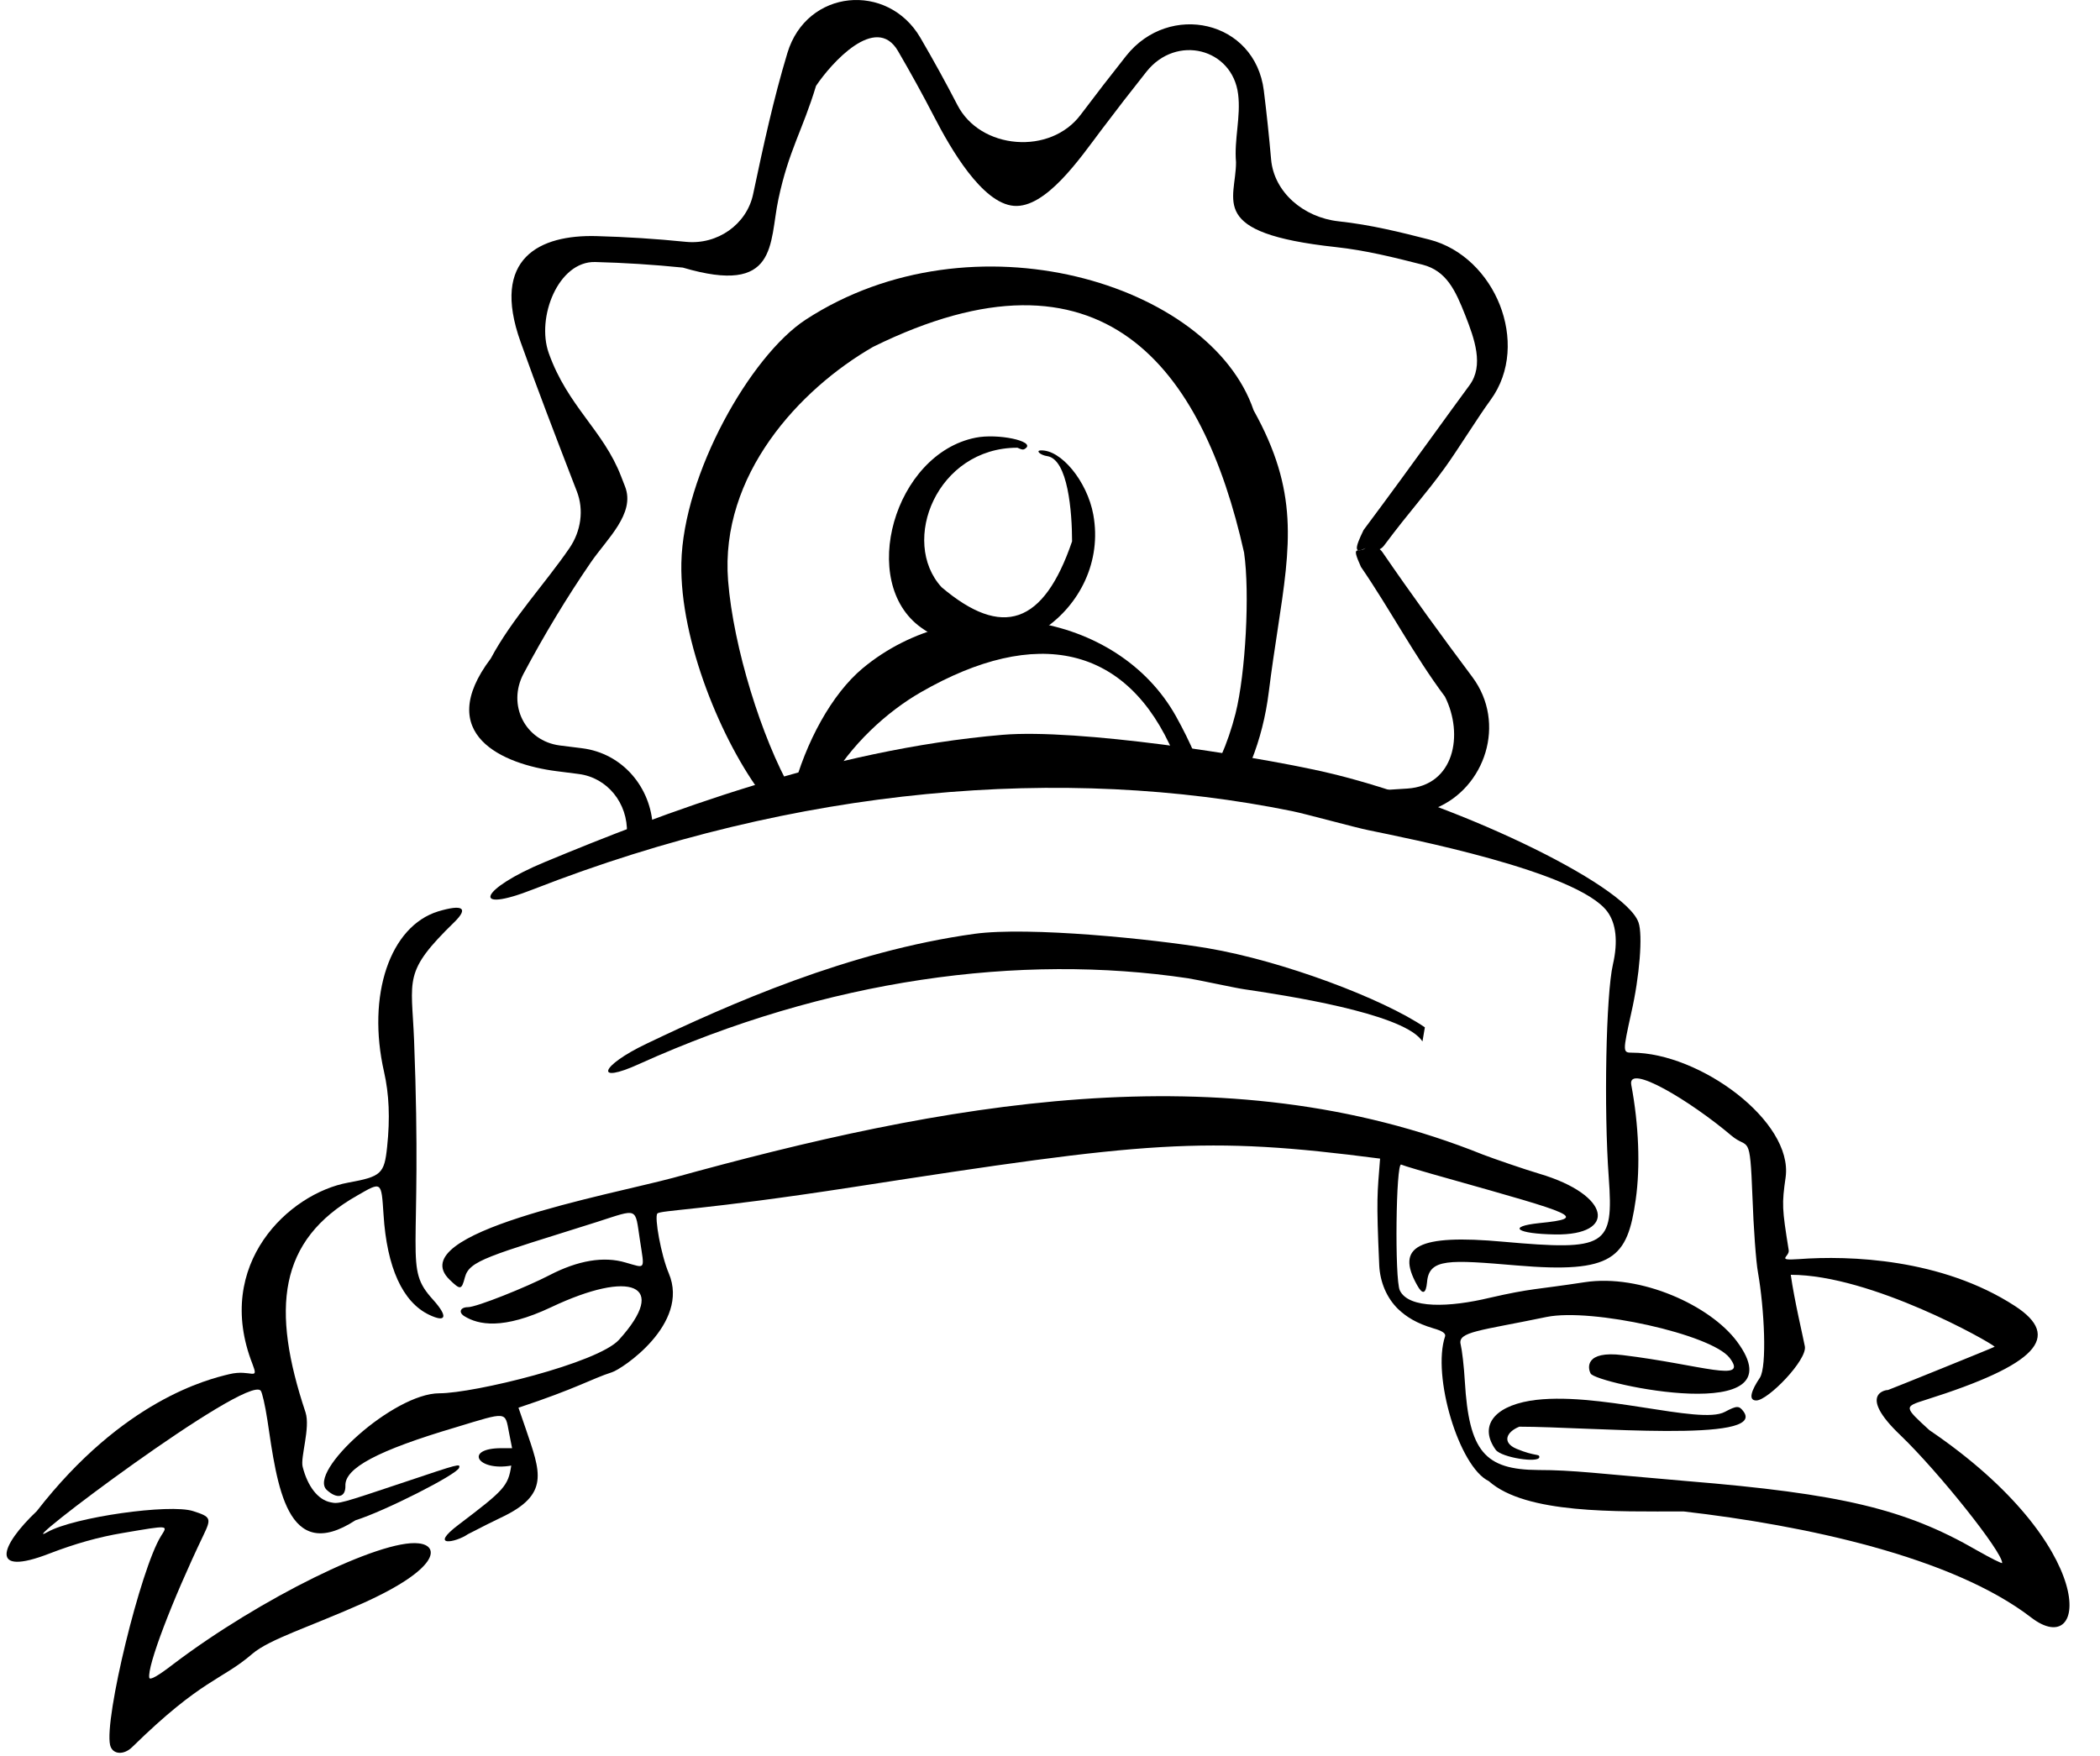 <svg width="55" height="46" viewBox="0 0 55 46" fill="none" xmlns="http://www.w3.org/2000/svg">
<path fill-rule="evenodd" clip-rule="evenodd" d="M24.104 0.987C23.252 -0.473 21.129 -0.292 20.622 1.389C20.257 2.599 19.997 3.8 19.724 5.089C19.555 5.882 18.788 6.419 17.96 6.335C17.183 6.256 16.399 6.206 15.617 6.185C14.147 6.147 12.844 6.75 13.635 8.959C14.071 10.184 14.539 11.396 15.003 12.601L15.109 12.875C15.296 13.359 15.218 13.914 14.914 14.359C14.27 15.298 13.403 16.219 12.854 17.25C11.344 19.25 13.187 20.023 14.566 20.201C14.739 20.224 14.912 20.246 15.084 20.267L15.152 20.276C15.906 20.37 16.447 21.04 16.42 21.829C16.419 21.857 16.418 21.885 16.417 21.913C16.61 21.837 16.836 21.754 17.097 21.666C17.052 20.631 16.309 19.736 15.246 19.602L15.175 19.593C15.004 19.572 14.833 19.551 14.662 19.529C13.754 19.411 13.277 18.467 13.713 17.647C14.249 16.637 14.843 15.654 15.471 14.737C15.894 14.119 16.644 13.456 16.372 12.75L16.266 12.477C15.801 11.27 14.87 10.649 14.372 9.25C14.04 8.318 14.622 6.838 15.59 6.864C16.355 6.884 17.122 6.933 17.883 7.01C20.386 7.75 20.14 6.382 20.386 5.221C20.66 3.93 21.016 3.428 21.372 2.25C21.768 1.659 22.939 0.343 23.518 1.335C23.849 1.903 24.17 2.485 24.474 3.074C24.894 3.886 25.72 5.327 26.555 5.393C27.389 5.459 28.282 4.154 28.839 3.413C29.226 2.899 29.625 2.384 30.024 1.881C30.812 0.886 32.278 1.271 32.427 2.466C32.502 3.057 32.319 3.654 32.372 4.25C32.372 5.253 31.602 6.105 34.979 6.472C35.768 6.558 36.498 6.74 37.258 6.934C37.886 7.095 38.121 7.615 38.372 8.25C38.622 8.884 38.867 9.574 38.489 10.089C38.17 10.522 37.861 10.95 37.539 11.394C36.996 12.143 36.42 12.938 35.712 13.886C35.473 14.378 35.465 14.515 35.77 14.355C35.758 14.362 35.745 14.37 35.733 14.378C35.578 14.486 35.372 14.25 35.644 14.851C36.413 15.972 37.036 17.17 37.844 18.25C38.344 19.25 38.085 20.577 36.859 20.658C36.675 20.67 36.491 20.682 36.307 20.693C36.831 20.859 37.264 21.025 37.596 21.175C38.899 20.643 39.464 18.943 38.56 17.734C37.756 16.659 36.966 15.573 36.204 14.461C36.184 14.433 36.161 14.408 36.135 14.388C36.18 14.365 36.22 14.331 36.252 14.288C36.963 13.337 37.298 13.003 37.844 12.25C38.165 11.807 38.72 10.912 39.033 10.486C39.584 9.737 39.594 8.783 39.281 7.988C38.968 7.194 38.309 6.5 37.434 6.276C36.676 6.082 35.904 5.889 35.061 5.798C34.135 5.697 33.367 5.032 33.291 4.178C33.238 3.575 33.175 2.973 33.1 2.372C32.869 0.529 30.623 0.04 29.495 1.463C29.094 1.97 28.691 2.49 28.3 3.01C27.909 3.529 27.263 3.768 26.617 3.716C25.971 3.665 25.373 3.328 25.077 2.755C24.767 2.156 24.441 1.564 24.104 0.987Z" fill="black"/>
<path fill-rule="evenodd" clip-rule="evenodd" d="M25.553 11.466C23.418 11.889 22.47 15.257 24.123 16.44C26.287 17.989 29.082 15.945 28.634 13.482C28.475 12.609 27.784 11.768 27.25 11.8C27.119 11.808 27.256 11.925 27.427 11.949C27.971 12.032 28.078 13.412 28.078 14.182C27.332 16.37 26.246 16.727 24.66 15.383C23.563 14.182 24.538 11.729 26.646 11.729C26.78 11.789 26.806 11.79 26.867 11.74C27.104 11.554 26.128 11.35 25.553 11.466Z" fill="black"/>
<path fill-rule="evenodd" clip-rule="evenodd" d="M30.744 19.753C29.531 16.903 27.149 16.391 24.118 18.134C23.236 18.641 22.273 19.508 21.678 20.577C21.361 20.635 21.054 20.693 20.758 20.752C21.099 19.441 21.786 18.183 22.589 17.511C25.148 15.377 29.262 16.006 30.802 18.769C30.99 19.107 31.156 19.443 31.3 19.781C31.117 19.77 30.932 19.76 30.744 19.753Z" fill="black"/>
<path fill-rule="evenodd" clip-rule="evenodd" d="M20.724 20.697C20.469 20.751 20.224 20.805 19.989 20.859C18.909 19.447 17.803 16.786 17.845 14.749C17.894 12.425 19.657 9.316 21.102 8.374C25.474 5.524 31.704 7.418 32.833 10.749C34.014 12.871 33.802 14.261 33.463 16.489C33.387 16.987 33.305 17.527 33.23 18.127C33.15 18.774 32.995 19.372 32.778 19.918C32.517 19.881 32.249 19.847 31.974 19.817C32.13 19.464 32.259 19.087 32.36 18.688C32.623 17.643 32.736 15.53 32.583 14.477C31.499 9.624 28.874 6.124 22.866 9.087C20.94 10.196 18.852 12.444 19.069 15.213C19.208 16.964 19.952 19.337 20.724 20.697Z" fill="black"/>
<path d="M50.532 37.466C49.862 36.853 49.862 36.853 50.437 36.671C53.348 35.752 54.021 35.023 52.769 34.211C50.855 32.969 48.436 32.886 47.112 32.985C46.493 33.027 46.876 32.924 46.847 32.75C46.672 31.657 46.665 31.549 46.767 30.837C46.964 29.371 44.514 27.577 42.745 27.577C42.498 27.577 42.498 27.56 42.724 26.533C42.942 25.581 43.029 24.488 42.913 24.165C42.564 23.154 37.935 20.951 34.61 20.205C32.674 19.775 28.222 19.085 26.258 19.25C21.702 19.64 17.32 21.315 14.271 22.582C12.568 23.287 12.291 23.957 13.972 23.295C20.885 20.595 27.865 20.032 33.847 21.25C34.175 21.316 35.512 21.684 35.847 21.75C36.8 21.949 41.319 22.823 42.098 23.883C42.324 24.189 42.382 24.661 42.243 25.266C42.062 26.053 42.003 29.043 42.134 30.848C42.265 32.654 42.076 32.77 39.376 32.53C37.113 32.323 36.553 32.662 37.113 33.664C37.259 33.929 37.346 33.896 37.375 33.59C37.426 32.96 37.957 33.002 39.725 33.151C42.258 33.366 42.622 32.961 42.84 31.428C42.964 30.567 42.92 29.457 42.724 28.422C42.614 27.842 44.27 28.839 45.347 29.75C45.798 30.131 45.831 29.631 45.897 31.345C45.926 32.165 45.991 33.06 46.042 33.333C46.209 34.286 46.282 35.793 46.093 36.091C45.875 36.414 45.773 36.688 45.998 36.688C46.304 36.688 47.335 35.627 47.27 35.271C47.233 35.064 46.996 34.075 46.901 33.396C49.012 33.396 52.118 35.155 52.242 35.28C52.249 35.288 49.462 36.414 49.448 36.414C49.426 36.406 48.611 36.497 49.782 37.607C50.779 38.568 52.438 40.647 52.438 40.945C52.438 40.97 52.14 40.821 51.776 40.614C49.899 39.529 48.211 39.131 44.179 38.8C41.836 38.601 41.203 38.51 40.286 38.51C38.881 38.502 38.474 38.013 38.365 36.191C38.343 35.801 38.292 35.371 38.256 35.222C38.168 34.882 38.761 34.864 40.508 34.5C41.694 34.26 44.816 34.956 45.296 35.568C45.82 36.248 44.545 35.748 42.5 35.5C41.503 35.376 41.581 35.843 41.661 35.984C41.8 36.249 47.177 37.4 45.489 35.139C44.79 34.203 42.973 33.366 41.503 33.59C40.208 33.789 40.129 33.743 39.008 34C37.974 34.248 36.895 34.294 36.662 33.805C36.524 33.507 36.56 30.443 36.698 30.509C36.771 30.542 37.331 30.708 37.957 30.882C41.21 31.801 41.632 31.909 40.322 32.041C39.449 32.132 39.726 32.323 40.73 32.339C42.36 32.364 42.193 31.305 40.322 30.75C39.929 30.634 39.131 30.358 38.847 30.25C32.021 27.5 24.633 28.919 17.625 30.857C15.959 31.304 10.508 32.298 11.775 33.524C12.058 33.797 12.088 33.797 12.175 33.466C12.291 33.018 12.786 32.911 15.646 32.008C16.73 31.66 16.628 31.619 16.759 32.48C16.883 33.292 16.919 33.225 16.388 33.076C15.813 32.903 15.136 33.019 14.387 33.408C13.783 33.722 12.48 34.244 12.255 34.244C12.051 34.244 12 34.385 12.168 34.484C12.524 34.7 13.157 34.849 14.437 34.244C16.519 33.259 17.531 33.64 16.213 35.097C15.661 35.71 12.41 36.5 11.508 36.5C10.307 36.5 8.049 38.559 8.558 39.032C8.827 39.28 9.053 39.23 9.046 38.924C9.024 38.46 9.897 37.996 11.935 37.392C13.303 36.977 13.223 36.969 13.332 37.532L13.412 37.938H13.135C12.146 37.938 12.495 38.551 13.39 38.394C13.31 38.932 13.201 39.04 12.022 39.934C11.207 40.547 11.935 40.413 12.255 40.191C12.604 40.009 12.99 39.818 13.114 39.76C14.416 39.15 14.154 38.568 13.768 37.425L13.579 36.878C15.122 36.365 15.486 36.124 16.024 35.95C16.279 35.876 18.076 34.683 17.516 33.358C17.312 32.878 17.136 31.883 17.216 31.792C17.296 31.701 18.391 31.709 22.349 31.097C30.057 29.904 31.508 29.75 36.145 30.352C36.072 31.304 36.043 31.354 36.123 33.151C36.145 33.59 36.32 34.004 36.618 34.294C36.837 34.501 37.099 34.667 37.542 34.799C37.775 34.865 37.87 34.932 37.848 35.006C37.499 36.042 38.212 38.427 38.991 38.8C39.966 39.667 42.331 39.595 44.092 39.595C47.258 39.959 51.129 40.779 53.203 42.378C54.709 43.529 55.003 40.5 50.532 37.466Z" fill="black"/>
<path d="M10.962 40.431C9.972 40.316 6.792 41.889 4.55 43.587C4.143 43.902 3.925 44.026 3.91 43.952C3.852 43.653 4.507 41.931 5.329 40.216C5.54 39.777 5.526 39.736 5.06 39.587C4.449 39.388 1.938 39.744 1.247 40.133C0.192 40.73 6.457 36 6.828 36.431C6.865 36.472 6.945 36.82 7.003 37.201C7.258 38.907 7.502 41 9.31 39.827C10.059 39.595 11.973 38.626 12.024 38.452C12.06 38.336 12.031 38.344 10.627 38.816C8.917 39.388 8.873 39.404 8.655 39.355C8.327 39.288 8.058 38.941 7.927 38.427C7.862 38.179 8.133 37.406 8.002 37C7.099 34.292 7.279 32.497 9.353 31.321C10.001 30.948 9.986 30.94 10.045 31.818C10.132 33.209 10.547 34.112 11.238 34.443C11.689 34.659 11.74 34.493 11.347 34.054C10.554 33.184 11.071 33.048 10.845 27.25C10.78 25.627 10.547 25.473 11.9 24.156C12.279 23.784 12.119 23.684 11.478 23.875C10.212 24.264 9.601 26.07 10.059 28.082C10.19 28.662 10.219 29.291 10.139 30.045C10.066 30.749 9.986 30.824 9.12 30.981C7.57 31.263 5.591 33.118 6.61 35.727C6.792 36.199 6.577 35.859 6.002 36C5.449 36.133 3.226 36.673 0.963 39.587C0.001 40.5 -0.296 41.318 1.298 40.697C1.967 40.44 2.578 40.266 3.226 40.158C4.449 39.951 4.398 39.951 4.216 40.241C3.685 41.094 2.724 45.028 2.884 45.716C2.942 45.964 3.241 45.989 3.466 45.765C5.3 43.968 5.795 44.028 6.61 43.324C7.054 42.943 8.126 42.613 9.502 42C11.51 41.097 11.529 40.489 10.962 40.431Z" fill="black"/>
<path d="M45.664 36.978C45.548 36.82 45.489 36.82 45.177 36.986C44.522 37.342 41.793 36.415 40.068 36.696C39.093 36.862 38.744 37.384 39.173 37.98C39.326 38.187 40.316 38.336 40.316 38.17C40.316 38.079 40.221 38.162 39.719 37.955C39.326 37.789 39.457 37.508 39.792 37.375C41.603 37.375 46.275 37.806 45.664 36.978Z" fill="black"/>
<path fill-rule="evenodd" clip-rule="evenodd" d="M37.318 26.913L37.255 27.283C37.242 27.264 37.229 27.246 37.215 27.229C36.642 26.529 33.652 26.077 32.73 25.937C32.675 25.929 32.627 25.922 32.588 25.916C32.462 25.898 32.142 25.832 31.828 25.768C31.528 25.706 31.232 25.646 31.115 25.628C26.719 24.971 21.665 25.646 16.741 27.873C15.544 28.419 15.72 27.92 16.931 27.343C19.1 26.306 22.223 24.92 25.52 24.464C26.943 24.268 30.206 24.601 31.63 24.84C33.599 25.174 36.218 26.163 37.318 26.913Z" fill="black"/>
</svg>
